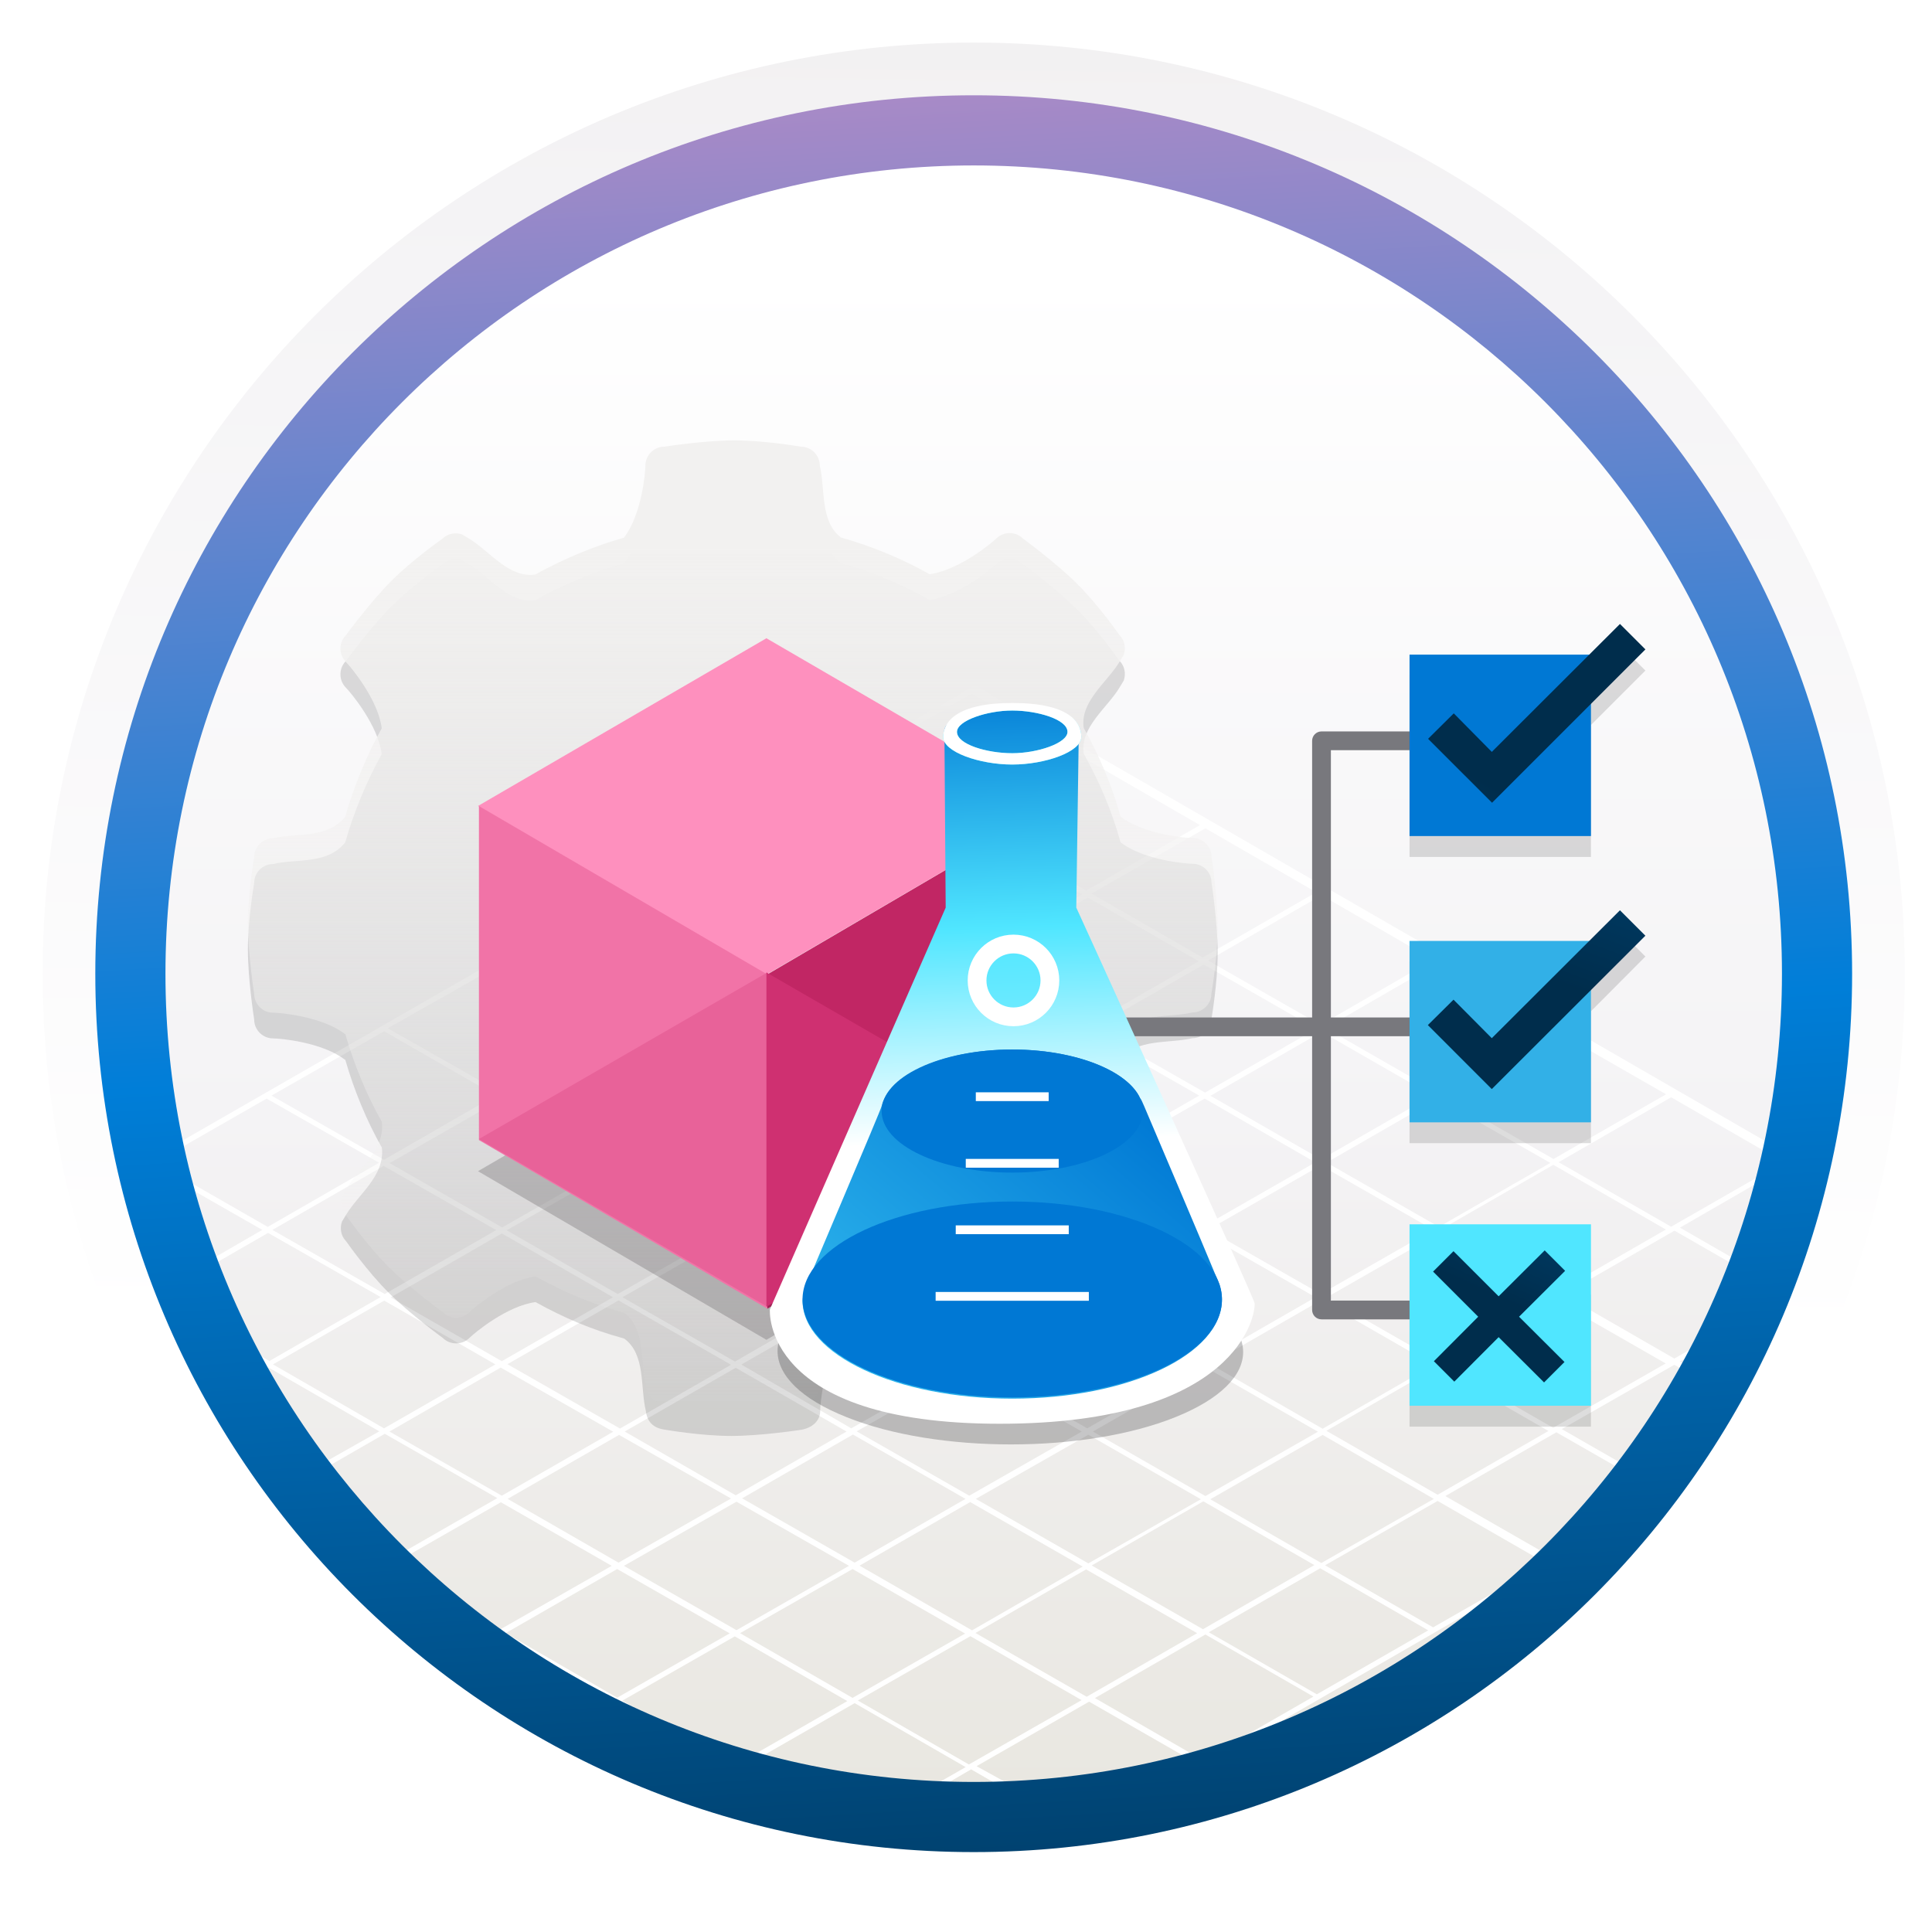 <svg width="103" height="103" viewBox="0 0 103 103" fill="none" xmlns="http://www.w3.org/2000/svg">
<path d="M51.911 98.719C26.061 98.719 5.101 77.769 5.101 51.909C5.101 26.049 26.061 5.099 51.911 5.099C77.761 5.099 98.721 26.059 98.721 51.909C98.721 77.759 77.761 98.719 51.911 98.719Z" fill="url(#paint0_linear_770_62)"/>
<path fill-rule="evenodd" clip-rule="evenodd" d="M97.811 51.909C97.811 77.259 77.26 97.809 51.91 97.809C26.561 97.809 6.011 77.259 6.011 51.909C6.011 26.559 26.561 6.009 51.91 6.009C77.26 6.009 97.811 26.559 97.811 51.909ZM51.91 2.269C79.331 2.269 101.551 24.489 101.551 51.909C101.551 79.329 79.32 101.549 51.91 101.549C24.491 101.549 2.271 79.319 2.271 51.909C2.271 24.489 24.491 2.269 51.91 2.269Z" fill="url(#paint1_linear_770_62)"/>
<path d="M14.213 58.569L20.213 61.989L14.273 65.409L8.643 62.179L8.733 62.569L13.983 65.569L9.983 67.879C9.983 67.979 10.033 68.079 10.053 68.169L14.293 65.729L20.293 69.149L14.363 72.559L10.583 70.389V70.539L10.893 70.939L14.013 72.739L12.823 73.419L13.003 73.649L14.303 72.899L20.223 76.309L16.683 78.309L16.863 78.539L20.513 76.439L26.513 79.869L20.623 83.249C20.823 83.509 21.013 83.739 21.203 83.969L39.063 94.289L39.723 94.339L39.563 94.239L45.563 90.799L51.483 94.209L50.103 94.999H50.623L51.773 94.329L53.213 95.159H53.873L52.063 94.159L58.063 90.719L63.173 93.649L63.583 93.529L58.373 90.529L64.263 87.139L70.023 90.449L65.793 92.879L66.913 92.559L82.503 83.559L83.693 82.559L82.823 83.069L77.053 79.759L82.973 76.359L87.043 78.689L87.203 78.449L83.263 76.189L89.263 72.759L90.513 73.479L90.673 73.239L89.553 72.589L91.993 71.189L92.333 70.669L89.263 72.429L83.343 69.019L89.273 65.609L93.883 68.259C93.929 68.176 93.979 68.096 94.033 68.019L89.563 65.449L95.263 62.159L95.363 61.559L70.923 47.449L58.463 40.259L58.333 40.209L52.273 36.709L51.993 36.529L8.613 61.449C8.631 61.547 8.654 61.644 8.683 61.739L14.213 58.569ZM14.523 65.569L20.453 62.159L26.453 65.579L20.513 68.989L14.523 65.569ZM51.963 65.569L57.883 62.169L63.793 65.559L57.873 68.959L51.963 65.569ZM57.583 69.129L51.583 72.559L45.673 69.159L51.673 65.739L57.583 69.129ZM51.683 65.399L45.683 61.979L51.603 58.579L57.603 61.999L51.683 65.399ZM51.393 65.569L45.393 68.999L39.393 65.569L45.393 62.139L51.393 65.569ZM45.133 69.159L39.183 72.589L33.183 69.159L39.183 65.739L45.133 69.159ZM45.133 76.319L39.223 79.719L33.303 76.319L39.223 72.919L45.133 76.319ZM39.523 72.749L45.473 69.329L51.383 72.719L45.383 76.149L39.523 72.749ZM51.673 72.889L57.673 76.319L51.673 79.739L45.673 76.309L51.673 72.889ZM51.963 72.719L57.963 69.299L63.963 72.719L57.963 76.149L51.963 72.719ZM58.213 69.129L64.133 65.729L70.133 69.159L64.223 72.559L58.213 69.129ZM64.413 65.559L70.413 62.129L76.413 65.559L70.413 68.989L64.413 65.559ZM64.133 65.399L58.223 61.999L64.223 58.569L70.123 61.969L64.133 65.399ZM57.933 61.839L51.933 58.409L57.933 54.979L63.933 58.409L57.933 61.839ZM51.683 58.239L45.763 54.839L51.763 51.409L57.693 54.819L51.683 58.239ZM51.393 58.409L45.473 61.809L39.553 58.409L45.473 55.009L51.393 58.409ZM45.183 61.979L39.183 65.409L33.253 61.999L39.253 58.569L45.183 61.979ZM38.933 65.569L32.933 68.989L27.013 65.589L33.013 62.169L38.933 65.569ZM32.683 69.159L26.753 72.569L20.823 69.169L26.753 65.759L32.683 69.159ZM32.973 69.329L38.973 72.759L33.053 76.159L27.053 72.729L32.973 69.329ZM38.973 79.889L32.973 83.309L27.063 79.909L33.003 76.499L38.973 79.889ZM39.263 80.059L45.263 83.479L39.263 86.909L33.263 83.479L39.263 80.059ZM39.563 79.879L45.473 76.479L51.473 79.909L45.563 83.309L39.563 79.879ZM51.723 80.079L57.723 83.519L51.823 86.919L45.823 83.469L51.723 80.079ZM52.023 79.909L58.023 76.489L64.023 79.929L58.023 83.349L52.023 79.909ZM58.263 76.319L64.263 72.889L70.263 76.329L64.263 79.759L58.263 76.319ZM70.513 76.499L76.443 79.909L70.443 83.329L64.523 79.929L70.513 76.499ZM70.513 76.169L64.513 72.719L70.423 69.319L76.423 72.769L70.513 76.169ZM70.723 69.169L76.723 65.739L82.723 69.179L76.723 72.609L70.723 69.169ZM70.723 61.979L76.653 58.569L82.653 61.999L76.713 65.409L70.723 61.979ZM70.433 61.809L64.533 58.419L70.463 55.009L76.363 58.399L70.433 61.809ZM64.243 58.249L58.243 54.829L64.173 51.419L70.173 54.849L64.243 58.249ZM57.993 54.659L52.063 51.259L57.993 47.849L63.913 51.249L57.993 54.659ZM51.773 51.089L45.773 47.649L51.693 44.239L57.693 47.679L51.773 51.089ZM51.493 51.259L45.493 54.679L39.493 51.249L45.493 47.809L51.493 51.259ZM45.233 54.849L39.313 58.249L33.313 54.819L39.233 51.409L45.233 54.849ZM39.023 58.419L33.023 61.849L27.023 58.419L33.023 54.979L39.023 58.419ZM32.773 62.009L26.773 65.439L20.773 62.009L26.773 58.579L32.773 62.009ZM14.553 72.739L20.483 69.339L26.413 72.739L20.473 76.149L14.553 72.739ZM20.763 76.319L26.693 72.909L32.693 76.329L26.753 79.739L20.763 76.319ZM20.763 83.489L26.703 80.089L32.613 83.479L26.613 86.899L20.763 83.489ZM26.953 87.069L32.903 83.649L38.903 87.079L32.903 90.509L26.953 87.069ZM39.173 94.129L33.173 90.669L39.173 87.239L45.173 90.689L39.173 94.129ZM39.453 87.069L45.453 83.649L51.453 87.089L45.453 90.519L39.453 87.069ZM51.653 94.069L45.733 90.659L51.733 87.229L57.663 90.639L51.653 94.069ZM57.933 90.459L52.003 87.059L57.903 83.669L63.823 87.069L57.933 90.459ZM58.203 83.459L64.153 80.039L70.073 83.439L64.133 86.859L58.203 83.459ZM70.203 90.329L64.443 87.019L70.383 83.609L76.143 86.919L70.203 90.329ZM82.403 83.329L76.403 86.759L70.643 83.449L76.643 80.019L82.403 83.329ZM76.643 79.689L70.713 76.279L76.623 72.879L82.553 76.289L76.643 79.689ZM88.803 72.689L82.803 76.119L76.873 72.719L82.873 69.289L88.803 72.689ZM82.883 68.959L76.883 65.509L82.813 62.099L88.813 65.549L82.883 68.959ZM95.093 61.959L89.093 65.399L83.093 61.959L89.093 58.499L95.093 61.959ZM88.823 58.339L82.823 61.789L76.823 58.359L82.823 54.899L88.823 58.339ZM82.583 54.729L76.583 58.199L70.673 54.809L76.673 51.339L82.583 54.729ZM76.403 51.169L70.403 54.639L64.403 51.209L70.453 47.729L76.403 51.169ZM70.173 47.569L64.113 51.049L58.193 47.639L64.263 44.159L70.173 47.569ZM63.973 43.989L57.903 47.479L51.903 44.029L57.983 40.529L63.973 43.989ZM51.813 36.989L57.693 40.389L51.613 43.889L45.703 40.489L51.813 36.989ZM45.413 40.659L51.323 44.049L45.413 47.459L39.493 44.059L45.413 40.659ZM39.203 44.229L45.123 47.629L39.123 51.059L33.193 47.649L39.203 44.229ZM32.953 47.819L38.873 51.229L32.953 54.629L27.023 51.219L32.953 47.819ZM26.733 51.389L32.673 54.799L26.673 58.229L20.673 54.819L26.733 51.389ZM20.483 54.979L26.423 58.399L20.473 61.829L14.473 58.409L20.483 54.979Z" fill="white"/>
<g filter="url(#filter0_b_770_62)">
<path fill-rule="evenodd" clip-rule="evenodd" d="M95.001 51.91C95.001 75.71 75.711 95 51.911 95C28.111 95 8.821 75.71 8.821 51.91C8.821 28.11 28.111 8.82 51.911 8.82C75.711 8.82 95.001 28.11 95.001 51.91ZM51.911 5.08C77.771 5.08 98.741 26.05 98.741 51.91C98.741 77.77 77.771 98.74 51.911 98.74C26.051 98.74 5.081 77.77 5.081 51.91C5.081 26.05 26.041 5.08 51.911 5.08Z" fill="url(#paint2_linear_770_62)"/>
</g>
<path opacity="0.15" d="M64.59 47.059C64.59 46.503 64.137 46.05 63.581 46.05C63.218 46.05 60.953 45.851 59.739 44.904C59.739 44.904 59.746 44.891 59.739 44.904C59.279 43.23 58.607 41.666 57.777 40.184C57.564 38.777 59.019 37.755 59.684 36.657C59.801 36.465 59.869 36.355 59.911 36.28C60.034 35.923 59.965 35.512 59.684 35.23C59.684 35.23 58.566 33.632 57.42 32.493C56.274 31.354 54.538 30.084 54.538 30.084C54.147 29.694 53.502 29.694 53.111 30.084C52.851 30.338 51.129 31.759 49.578 31.985C49.557 31.985 49.557 31.985 49.557 31.985C48.117 31.169 46.497 30.496 44.871 30.037H44.851C43.705 29.193 44.007 27.443 43.705 26.194C43.705 25.639 43.252 25.186 42.696 25.186C42.696 25.186 40.775 24.85 39.156 24.85C37.537 24.85 35.417 25.186 35.417 25.186C34.861 25.186 34.408 25.639 34.408 26.194C34.408 26.558 34.209 28.822 33.263 30.037C31.657 30.489 29.969 31.203 28.542 31.999C27.136 32.211 26.113 30.757 25.016 30.091C24.824 29.975 24.714 29.906 24.638 29.865C24.282 29.741 23.87 29.81 23.589 30.091C23.589 30.091 21.99 31.21 20.851 32.355C19.712 33.501 18.443 35.237 18.443 35.237C18.052 35.628 18.052 36.273 18.443 36.664C18.697 36.918 20.158 38.668 20.35 40.191V40.205C19.554 41.632 18.855 43.312 18.402 44.918C18.402 44.918 18.422 44.891 18.402 44.918C17.421 46.112 15.808 45.762 14.56 46.064C14.004 46.064 13.551 46.517 13.551 47.072C13.551 47.072 13.215 48.993 13.215 50.612C13.215 52.232 13.551 54.352 13.551 54.352C13.551 54.907 14.004 55.36 14.56 55.36C14.923 55.36 17.187 55.559 18.402 56.506C18.429 56.492 18.416 56.527 18.416 56.527C18.882 58.139 19.547 59.751 20.357 61.178C20.343 61.199 20.357 61.178 20.364 61.227C20.501 62.695 19.122 63.655 18.457 64.753C18.34 64.945 18.271 65.055 18.23 65.13C18.107 65.487 18.175 65.899 18.457 66.18C18.457 66.18 19.575 67.779 20.721 68.918C21.866 70.063 23.602 71.326 23.602 71.326C23.993 71.717 24.638 71.717 25.029 71.326C25.283 71.072 27.033 69.611 28.556 69.418C28.556 69.418 28.549 69.425 28.577 69.432C30.045 70.249 31.561 70.894 33.221 71.346C33.235 71.353 33.283 71.367 33.283 71.367C34.429 72.211 34.127 73.96 34.429 75.209C34.491 75.772 34.8 76.129 35.438 76.218C35.438 76.218 37.359 76.554 38.978 76.554C40.597 76.554 42.717 76.225 42.717 76.225C43.273 76.129 43.726 75.772 43.726 75.216C43.726 74.852 43.925 72.588 44.871 71.374C44.871 71.374 44.913 71.34 44.954 71.305C46.642 70.832 47.925 70.31 49.413 69.453C49.489 69.425 49.407 69.432 49.585 69.405C50.991 69.192 52.014 70.647 53.111 71.312C53.303 71.429 53.413 71.497 53.489 71.538C53.846 71.662 54.257 71.593 54.538 71.312C54.538 71.312 56.137 70.194 57.276 69.048C58.422 67.902 59.684 66.166 59.684 66.166C60.075 65.775 60.075 65.13 59.684 64.739C59.43 64.485 57.969 62.736 57.777 61.213C57.756 61.055 57.77 61.034 57.791 60.993C58.641 59.491 59.176 58.393 59.643 56.691C59.643 56.691 59.622 56.636 59.732 56.492C60.576 55.347 62.326 55.648 63.574 55.347C64.13 55.347 64.583 54.894 64.583 54.338C64.583 54.338 64.919 52.417 64.919 50.798C64.919 49.179 64.59 47.059 64.59 47.059Z" fill="#1F1D20"/>
<path d="M64.59 45.687C64.59 45.131 64.137 44.678 63.581 44.678C63.218 44.678 60.953 44.48 59.739 43.533C59.739 43.533 59.746 43.519 59.739 43.533C59.279 41.859 58.607 40.294 57.777 38.812C57.564 37.406 59.019 36.383 59.684 35.286C59.801 35.094 59.869 34.984 59.911 34.908C60.034 34.552 59.965 34.14 59.684 33.859C59.684 33.859 58.566 32.26 57.42 31.121C56.274 29.982 54.538 28.713 54.538 28.713C54.147 28.322 53.502 28.322 53.111 28.713C52.851 28.967 51.129 30.387 49.578 30.613C49.557 30.613 49.557 30.613 49.557 30.613C48.117 29.797 46.497 29.125 44.871 28.665H44.851C43.705 27.821 44.007 26.072 43.705 24.823C43.705 24.267 43.252 23.814 42.696 23.814C42.696 23.814 40.775 23.478 39.156 23.478C37.537 23.478 35.417 23.814 35.417 23.814C34.861 23.814 34.408 24.267 34.408 24.823C34.408 25.186 34.209 27.451 33.263 28.665C31.657 29.118 29.969 29.831 28.542 30.627C27.136 30.84 26.113 29.385 25.016 28.72C24.824 28.603 24.714 28.535 24.638 28.493C24.282 28.37 23.87 28.439 23.589 28.72C23.589 28.72 21.99 29.838 20.851 30.984C19.712 32.13 18.443 33.865 18.443 33.865C18.052 34.257 18.052 34.901 18.443 35.293C18.697 35.547 20.158 37.296 20.35 38.819V38.833C19.554 40.26 18.855 41.941 18.402 43.546C18.402 43.546 18.422 43.519 18.402 43.546C17.421 44.74 15.808 44.39 14.56 44.692C14.004 44.692 13.551 45.145 13.551 45.701C13.551 45.701 13.215 47.622 13.215 49.241C13.215 50.86 13.551 52.98 13.551 52.98C13.551 53.536 14.004 53.989 14.56 53.989C14.923 53.989 17.187 54.188 18.402 55.135C18.429 55.121 18.416 55.155 18.416 55.155C18.882 56.767 19.547 58.38 20.357 59.807C20.343 59.827 20.357 59.807 20.364 59.855C20.501 61.323 19.122 62.284 18.457 63.381C18.34 63.574 18.271 63.683 18.23 63.759C18.107 64.116 18.175 64.527 18.457 64.808C18.457 64.808 19.575 66.407 20.721 67.546C21.866 68.692 23.602 69.954 23.602 69.954C23.993 70.345 24.638 70.345 25.029 69.954C25.283 69.7 27.033 68.239 28.556 68.047C28.556 68.047 28.549 68.054 28.577 68.061C30.045 68.877 31.561 69.522 33.221 69.975C33.235 69.982 33.283 69.995 33.283 69.995C34.429 70.839 34.127 72.589 34.429 73.838C34.491 74.4 34.8 74.757 35.438 74.846C35.438 74.846 37.359 75.182 38.978 75.182C40.597 75.182 42.717 74.853 42.717 74.853C43.273 74.757 43.726 74.4 43.726 73.844C43.726 73.481 43.925 71.217 44.871 70.002C44.871 70.002 44.913 69.968 44.954 69.934C46.642 69.46 47.925 68.939 49.413 68.081C49.489 68.054 49.407 68.061 49.585 68.033C50.991 67.82 52.014 69.275 53.111 69.941C53.303 70.057 53.413 70.126 53.489 70.167C53.846 70.29 54.257 70.222 54.538 69.941C54.538 69.941 56.137 68.822 57.276 67.676C58.422 66.531 59.684 64.795 59.684 64.795C60.075 64.404 60.075 63.759 59.684 63.368C59.43 63.114 57.969 61.364 57.777 59.841C57.756 59.683 57.77 59.663 57.791 59.622C58.641 58.119 59.176 57.021 59.643 55.32C59.643 55.32 59.622 55.265 59.732 55.121C60.576 53.975 62.326 54.277 63.574 53.975C64.13 53.975 64.583 53.522 64.583 52.967C64.583 52.967 64.919 51.045 64.919 49.426C64.919 47.807 64.59 45.687 64.59 45.687Z" fill="url(#paint3_linear_770_62)"/>
<path fill-rule="evenodd" clip-rule="evenodd" d="M69.953 39.494C69.953 39.218 70.177 38.994 70.453 38.994H75.673C75.949 38.994 76.173 39.218 76.173 39.494C76.173 39.77 75.949 39.994 75.673 39.994H70.953V69.338H75.673C75.949 69.338 76.173 69.562 76.173 69.838C76.173 70.114 75.949 70.338 75.673 70.338H70.453C70.177 70.338 69.953 70.114 69.953 69.838V39.494Z" fill="#78787D"/>
<path fill-rule="evenodd" clip-rule="evenodd" d="M57.143 54.745C57.143 54.468 57.366 54.245 57.643 54.245H75.673C75.949 54.245 76.173 54.468 76.173 54.745C76.173 55.021 75.949 55.245 75.673 55.245H57.643C57.366 55.245 57.143 55.021 57.143 54.745Z" fill="#78787D"/>
<path opacity="0.15" fill-rule="evenodd" clip-rule="evenodd" d="M84.729 36.015H75.146V45.686H84.818V38.651L87.721 35.748L86.364 34.392L84.729 36.015Z" fill="#1F1D20"/>
<path opacity="0.15" fill-rule="evenodd" clip-rule="evenodd" d="M84.729 51.275H75.146V60.947H84.818V53.912L87.721 50.996L86.364 49.64L84.729 51.275Z" fill="#1F1D20"/>
<path opacity="0.15" fill-rule="evenodd" clip-rule="evenodd" d="M81.272 68.298L84.729 66.388H75.146V76.059H84.818V69.024L82.628 69.654L81.272 68.298Z" fill="#1F1D20"/>
<path d="M84.818 34.9H75.146V44.572H84.818V34.9Z" fill="#0078D4"/>
<path d="M87.721 34.621L86.365 33.265L79.532 40.085L77.504 38.031L76.135 39.388L79.545 42.797L87.721 34.621Z" fill="url(#paint4_linear_770_62)"/>
<path d="M84.818 50.164H75.146V59.835H84.818V50.164Z" fill="#32B0E7"/>
<path d="M87.72 49.885L86.364 48.529L79.531 55.349L77.491 53.295L76.122 54.651L79.531 58.061L87.72 49.885Z" fill="url(#paint5_linear_770_62)"/>
<path d="M84.818 65.271H75.146V74.943H84.818V65.271Z" fill="#50E6FF"/>
<path d="M83.441 67.751L82.352 66.662L79.896 69.109L77.49 66.704L76.401 67.793L78.807 70.198L76.444 72.57L77.532 73.659L79.896 71.287L82.318 73.701L83.407 72.612L80.985 70.198L83.441 67.751Z" fill="url(#paint6_linear_770_62)"/>
<path d="M56.236 42.972V60.792L40.909 69.77V51.95L56.236 42.972Z" fill="#C12664"/>
<path d="M56.236 42.968L40.86 51.958L25.483 42.968L40.86 34.027L56.236 42.968Z" fill="#FE90BE"/>
<path opacity="0.2" d="M56.236 62.439L40.86 71.429L25.483 62.439L40.86 53.498L56.236 62.439Z" fill="#1F1D21"/>
<path d="M40.909 51.95V69.77L25.533 60.78V42.972L40.909 51.95Z" fill="#F173A7"/>
<path d="M25.533 60.724L40.909 51.845V69.665L25.533 60.724Z" fill="#E86299"/>
<path d="M56.236 60.724L40.86 51.845V69.665L56.236 60.724Z" fill="#CF3071"/>
<path opacity="0.25" d="M62.602 68.587C67.489 70.529 67.489 73.608 62.668 75.55C57.848 77.491 49.948 77.491 45.127 75.55C40.24 73.608 40.24 70.462 45.061 68.587C49.881 66.645 57.781 66.645 62.602 68.587Z" fill="#1F1D21"/>
<path d="M50.35 39.149L50.417 48.388L41.044 69.812C41.044 69.812 40.575 75.904 53.295 75.904C66.016 75.904 66.953 70.079 66.886 69.477C66.752 68.941 57.38 48.388 57.38 48.388L57.513 39.015C57.513 39.015 55.84 37.408 53.831 37.542C51.823 37.676 50.149 38.345 50.35 39.149Z" fill="url(#paint7_linear_770_62)"/>
<path d="M60.995 58.966C60.928 58.832 60.861 58.631 60.794 58.564C60.125 57.092 57.313 55.953 53.965 55.953C50.35 55.953 47.404 57.292 47.002 58.966C47.002 59.1 42.986 68.473 42.852 68.875C42.852 69.009 42.785 69.209 42.785 69.343C42.785 72.222 47.806 74.565 53.965 74.565C60.125 74.565 65.146 72.222 65.146 69.276C65.146 69.209 65.146 68.875 65.012 68.473C64.075 66.197 60.995 58.966 60.995 58.966Z" fill="url(#paint8_linear_770_62)"/>
<path d="M53.965 74.5C60.14 74.5 65.146 72.162 65.146 69.278C65.146 66.394 60.14 64.056 53.965 64.056C47.79 64.056 42.785 66.394 42.785 69.278C42.785 72.162 47.79 74.5 53.965 74.5Z" fill="#0078D4"/>
<path d="M53.965 62.514C57.811 62.514 60.928 61.046 60.928 59.234C60.928 57.422 57.811 55.953 53.965 55.953C50.12 55.953 47.002 57.422 47.002 59.234C47.002 61.046 50.12 62.514 53.965 62.514Z" fill="#0078D4"/>
<path d="M53.965 37.546C51.421 37.546 50.283 38.417 50.283 39.287C50.283 40.09 52.224 40.76 53.965 40.76C55.706 40.76 57.647 40.09 57.647 39.287C57.647 38.484 56.978 37.546 53.965 37.546ZM53.965 40.157C52.626 40.157 51.019 39.689 51.019 39.019C51.019 38.417 52.626 37.881 53.965 37.881C55.304 37.881 56.911 38.35 56.911 39.019C56.911 39.622 55.304 40.157 53.965 40.157Z" fill="#50E6FF"/>
<path d="M53.965 37.478C51.019 37.478 50.283 38.482 50.283 39.286C50.283 40.089 52.224 40.759 53.965 40.759C55.706 40.759 57.647 40.089 57.647 39.286C57.647 38.482 56.978 37.478 53.965 37.478ZM53.965 40.156C52.626 40.156 51.019 39.687 51.019 39.018C51.019 38.415 52.626 37.88 53.965 37.88C55.304 37.88 56.911 38.348 56.911 39.018C56.911 39.62 55.304 40.156 53.965 40.156Z" fill="white"/>
<path d="M58.049 68.878H49.881V69.347H58.049V68.878Z" fill="white"/>
<path d="M55.907 58.234H52.023V58.702H55.907V58.234Z" fill="white"/>
<path d="M56.442 61.784H51.488V62.253H56.442V61.784Z" fill="white"/>
<path d="M56.978 65.328H50.953V65.797H56.978V65.328Z" fill="white"/>
<path opacity="0.6" d="M54.032 54.211C55.104 54.211 55.973 53.342 55.973 52.27C55.973 51.197 55.104 50.328 54.032 50.328C52.96 50.328 52.09 51.197 52.09 52.27C52.09 53.342 52.96 54.211 54.032 54.211Z" fill="#50E6FF"/>
<path d="M54.032 54.211C55.104 54.211 55.973 53.342 55.973 52.27C55.973 51.197 55.104 50.328 54.032 50.328C52.96 50.328 52.09 51.197 52.09 52.27C52.09 53.342 52.96 54.211 54.032 54.211Z" stroke="white" stroke-linejoin="round"/>
<defs>
<filter id="filter0_b_770_62" x="1.081" y="1.08" width="101.66" height="101.66" filterUnits="userSpaceOnUse" color-interpolation-filters="sRGB">
<feFlood flood-opacity="0" result="BackgroundImageFix"/>
<feGaussianBlur in="BackgroundImage" stdDeviation="2"/>
<feComposite in2="SourceAlpha" operator="in" result="effect1_backgroundBlur_770_62"/>
<feBlend mode="normal" in="SourceGraphic" in2="effect1_backgroundBlur_770_62" result="shape"/>
</filter>
<linearGradient id="paint0_linear_770_62" x1="51.911" y1="-7.153" x2="51.911" y2="98.719" gradientUnits="userSpaceOnUse">
<stop offset="0.203" stop-color="white"/>
<stop offset="0.63" stop-color="#F4F3F5"/>
<stop offset="1" stop-color="#E8E6DF"/>
</linearGradient>
<linearGradient id="paint1_linear_770_62" x1="55.387" y1="100.847" x2="57.137" y2="-42.653" gradientUnits="userSpaceOnUse">
<stop offset="0.203" stop-color="white"/>
<stop offset="0.63" stop-color="#F4F3F5"/>
<stop offset="1" stop-color="#E8E6DF"/>
</linearGradient>
<linearGradient id="paint2_linear_770_62" x1="37.637" y1="-54.653" x2="48.637" y2="126.847" gradientUnits="userSpaceOnUse">
<stop stop-color="#FE90BE"/>
<stop offset="0.255" stop-color="#D68DC2"/>
<stop offset="0.609" stop-color="#007ED8"/>
<stop offset="0.931" stop-color="#002D4C"/>
</linearGradient>
<linearGradient id="paint3_linear_770_62" x1="39.067" y1="23.478" x2="39.067" y2="75.182" gradientUnits="userSpaceOnUse">
<stop offset="0.104" stop-color="#F2F1F0"/>
<stop offset="1" stop-color="#F2F1F0" stop-opacity="0"/>
</linearGradient>
<linearGradient id="paint4_linear_770_62" x1="63.458" y1="68.963" x2="85.729" y2="30.43" gradientUnits="userSpaceOnUse">
<stop stop-color="#007ED8"/>
<stop offset="0.707" stop-color="#002D4C"/>
</linearGradient>
<linearGradient id="paint5_linear_770_62" x1="94.957" y1="16.581" x2="76.663" y2="66.691" gradientUnits="userSpaceOnUse">
<stop stop-color="#007ED8"/>
<stop offset="0.707" stop-color="#002D4C"/>
</linearGradient>
<linearGradient id="paint6_linear_770_62" x1="87.833" y1="43.069" x2="72.274" y2="78.095" gradientUnits="userSpaceOnUse">
<stop stop-color="#007ED8"/>
<stop offset="0.707" stop-color="#002D4C"/>
</linearGradient>
<linearGradient id="paint7_linear_770_62" x1="53.543" y1="35.443" x2="54.802" y2="76.741" gradientUnits="userSpaceOnUse">
<stop offset="0.019" stop-color="#0078D4"/>
<stop offset="0.339" stop-color="#50E6FF"/>
<stop offset="0.615" stop-color="white"/>
</linearGradient>
<linearGradient id="paint8_linear_770_62" x1="61.335" y1="58.256" x2="46.227" y2="76.029" gradientUnits="userSpaceOnUse">
<stop offset="0.019" stop-color="#0078D4"/>
<stop offset="0.861" stop-color="#2BB2EB"/>
<stop offset="1" stop-color="#3FCEF6"/>
</linearGradient>
</defs>
</svg>
